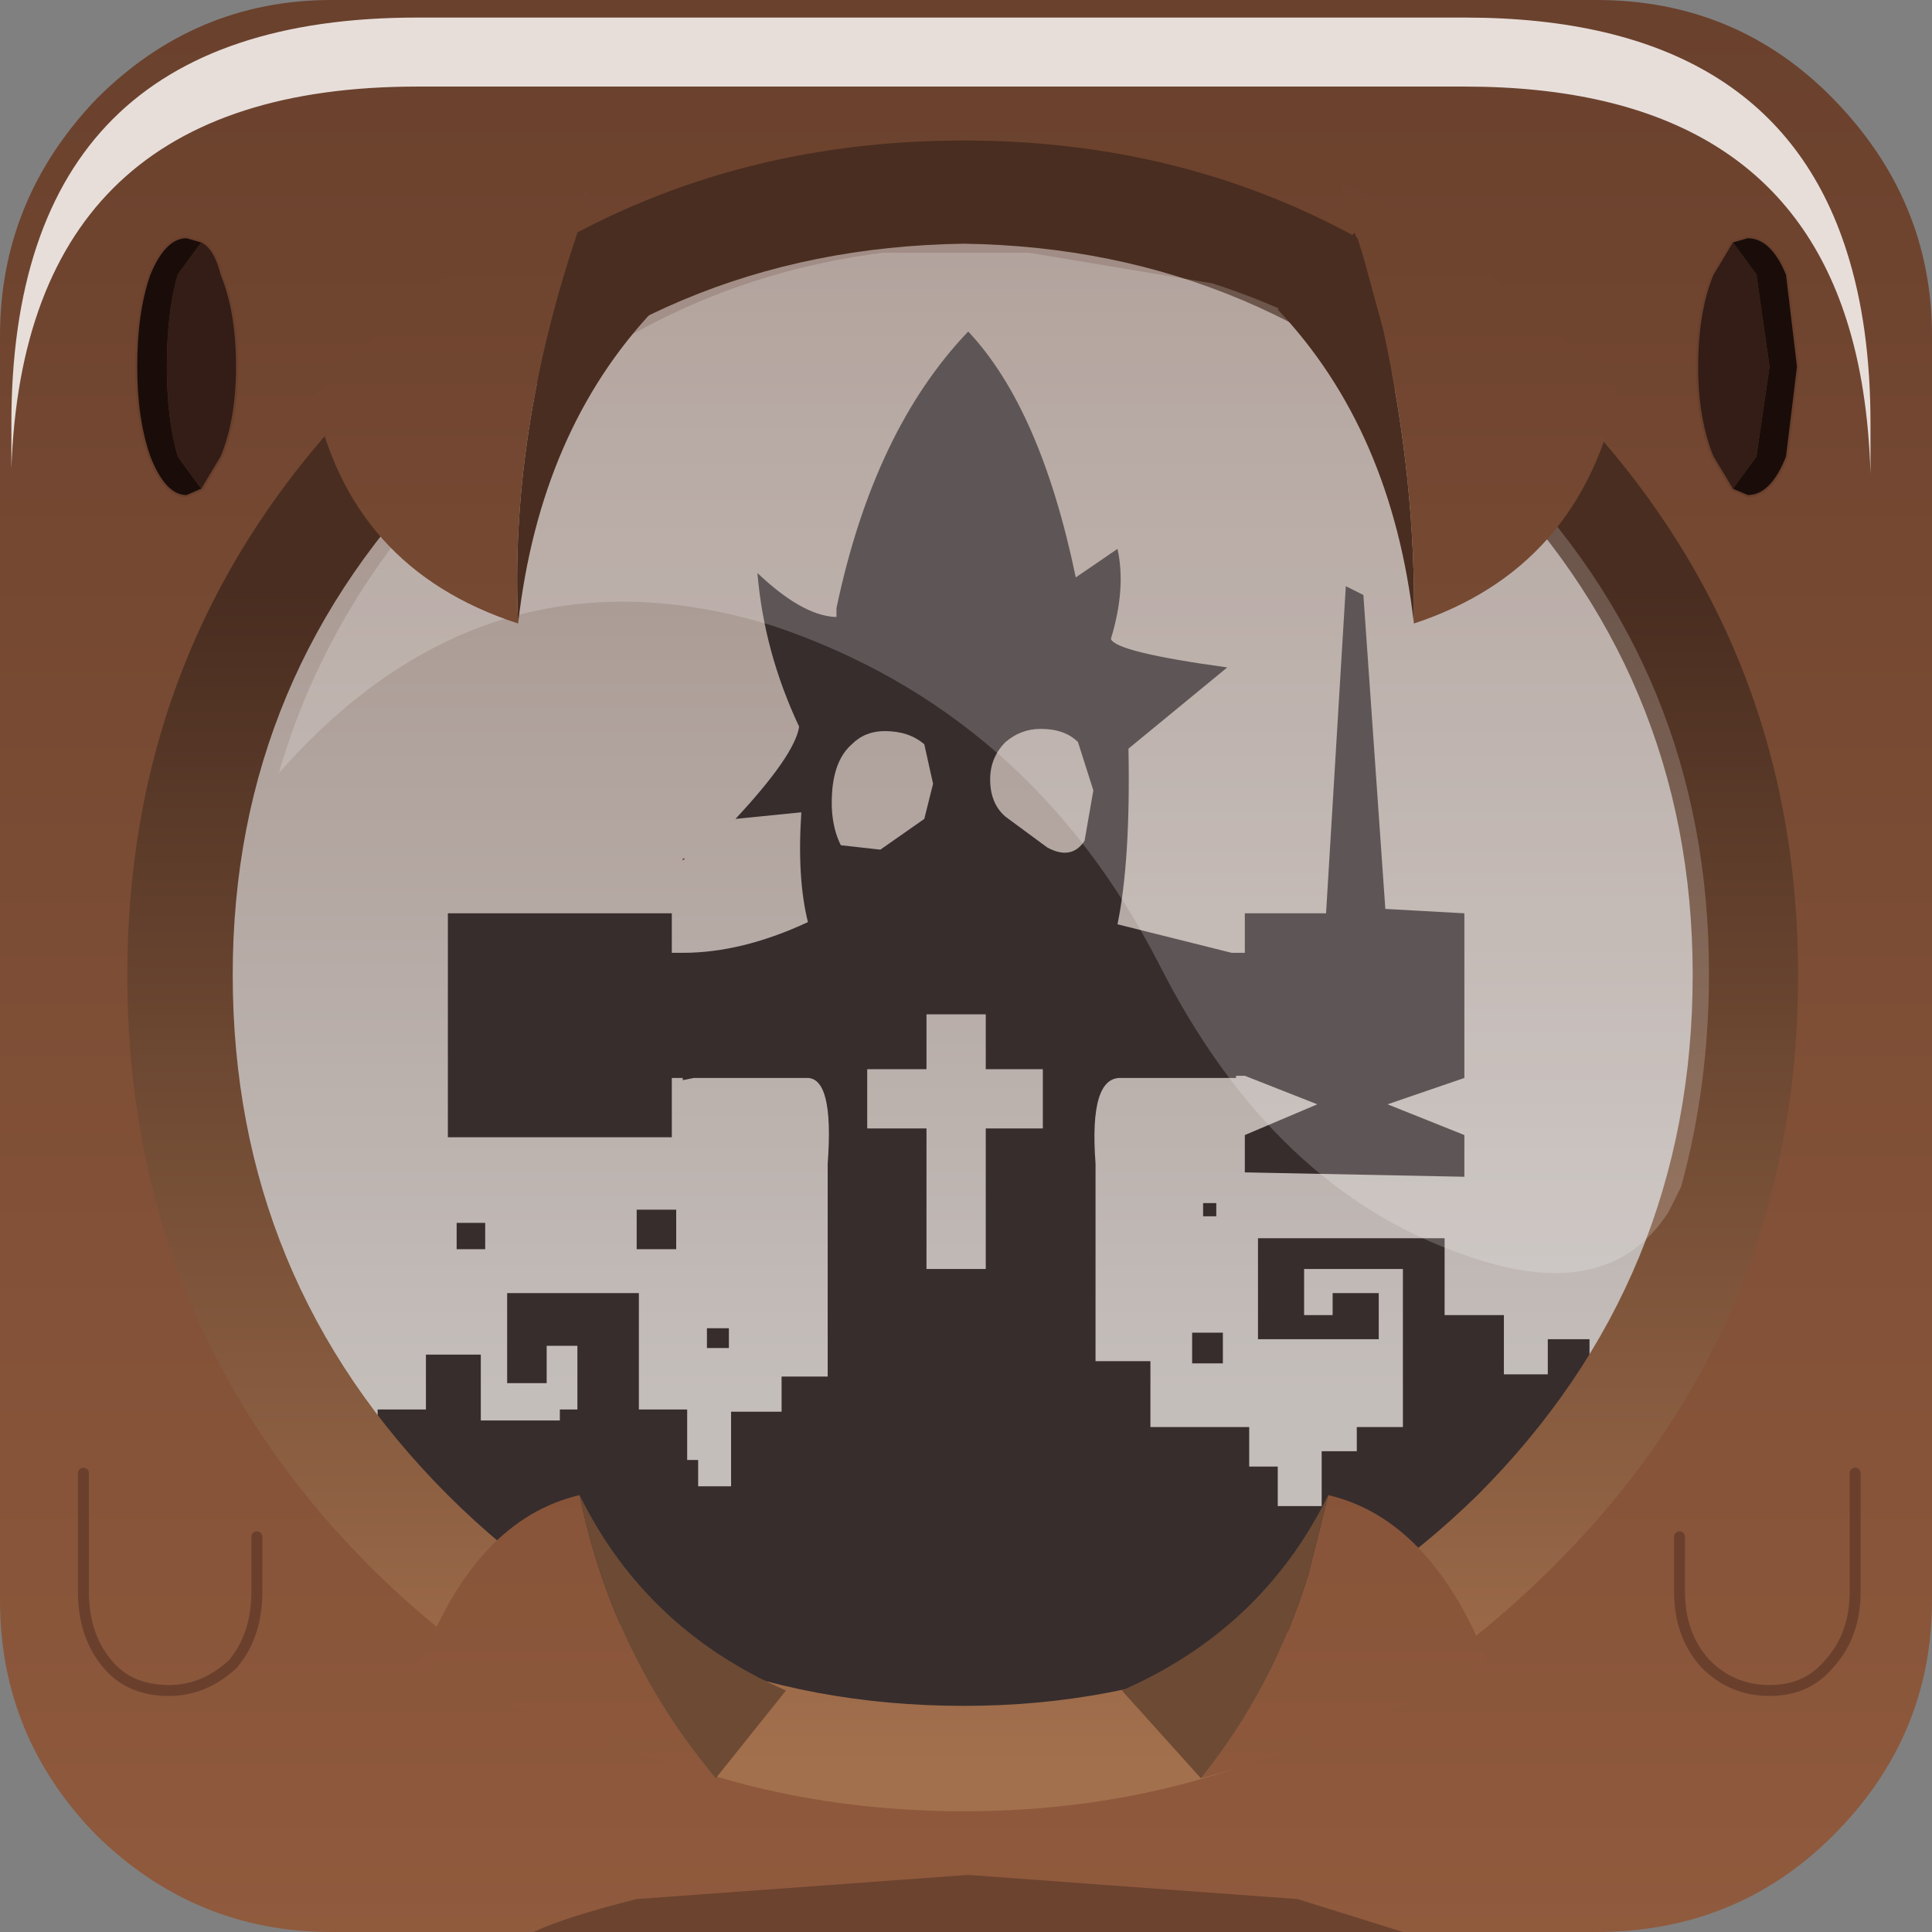 <?xml version="1.0" encoding="UTF-8" standalone="no"?>
<svg xmlns:xlink="http://www.w3.org/1999/xlink" height="44.0px" width="44.0px" xmlns="http://www.w3.org/2000/svg">
  <rect width="100%" height="100%" fill="#808080" stroke="none"/>
  <g transform="matrix(1.0, 0.0, 0.0, 1.0, 0.0, 0.0)">
    <use height="44.0" transform="matrix(1.0, 0.0, 0.0, 1.0, 0.0, 0.0)" width="44.0" xlink:href="#shape0"/>
    <use height="8.6" transform="matrix(1.208, 0.0, 0.0, 1.209, 0.259, 0.4)" width="35.05" xlink:href="#sprite0"/>
    <use height="20.15" transform="matrix(1.155, 0.0, 0.0, 1.156, 6.35, 5.7)" width="28.2" xlink:href="#sprite1"/>
    <use height="39.9" transform="matrix(1.0, 0.0, 0.0, 1.0, 1.8, 4.1)" width="40.55" xlink:href="#shape3"/>
  </g>
  <defs>
    <g id="shape0" transform="matrix(1.0, 0.0, 0.0, 1.0, 0.0, 0.0)">
      <path d="M26.6 13.35 Q25.95 13.35 25.95 12.75 25.95 12.25 26.6 12.25 27.2 12.25 27.2 12.75 27.2 13.35 26.6 13.35" fill="#664411" fill-rule="evenodd" stroke="none"/>
      <path d="M22.5 40.25 Q14.75 40.25 9.3 34.85 3.85 29.4 3.85 21.7 3.85 14.0 9.3 8.6 14.75 3.15 22.5 3.15 30.2 3.15 35.65 8.6 41.05 14.05 41.05 21.7 41.05 29.4 35.65 34.85 30.2 40.25 22.5 40.25" fill="url(#gradient0)" fill-rule="evenodd" stroke="none"/>
      <path d="M19.0 14.05 L19.05 14.05 19.05 13.85 Q19.9 9.8 22.05 7.55 23.7 9.3 24.5 13.15 L25.45 12.5 Q25.65 13.4 25.3 14.55 25.4 14.85 27.95 15.2 L25.7 17.05 Q25.75 19.6 25.45 21.05 L28.05 21.7 28.35 21.7 28.35 20.8 30.2 20.8 30.65 13.35 31.05 13.55 31.55 20.7 33.35 20.8 33.35 24.55 31.6 25.15 33.35 25.85 33.35 26.8 28.35 26.7 28.35 25.85 30.0 25.15 28.35 24.5 28.15 24.5 28.15 24.55 28.05 24.55 25.55 24.55 Q24.8 24.5 24.95 26.5 L24.95 31.0 26.2 31.0 26.2 32.5 28.45 32.5 28.45 33.4 29.1 33.4 29.1 34.3 30.1 34.3 30.1 33.05 30.9 33.05 30.9 32.5 31.95 32.5 31.95 28.9 29.7 28.9 29.7 29.95 30.35 29.95 30.35 29.45 31.4 29.45 31.4 30.5 28.65 30.5 28.65 28.2 32.9 28.2 32.9 29.95 34.25 29.95 34.25 31.3 35.25 31.3 35.25 30.5 36.2 30.5 36.2 31.3 36.25 31.3 36.25 31.5 Q36.2 33.4 35.65 34.2 L34.75 35.2 34.25 35.65 34.2 35.65 Q31.25 37.9 28.5 38.8 25.25 40.05 21.05 40.05 17.1 40.05 13.1 37.7 L11.8 36.9 Q11.45 36.55 11.2 36.5 9.2 34.95 8.6 33.4 L8.6 32.1 9.7 32.1 9.7 30.85 10.95 30.85 10.95 32.35 12.75 32.35 12.75 32.1 13.15 32.1 13.15 30.65 12.45 30.65 12.45 31.5 11.55 31.5 11.55 29.45 14.55 29.45 14.55 32.1 15.65 32.1 15.65 33.25 15.9 33.25 15.9 33.85 16.65 33.85 16.65 32.15 17.8 32.15 17.8 31.35 18.85 31.35 18.85 26.5 Q19.0 24.5 18.35 24.55 L15.8 24.55 15.55 24.6 15.55 24.55 15.3 24.55 15.3 25.9 10.2 25.9 10.2 20.8 15.3 20.8 15.3 21.7 15.55 21.7 Q16.9 21.7 18.4 21.0 18.15 20.0 18.25 18.5 L16.75 18.65 Q18.1 17.2 18.2 16.55 17.4 14.85 17.25 13.05 18.25 14.0 19.0 14.05 M20.15 16.65 Q19.7 16.65 19.4 16.95 19.0 17.3 18.95 18.05 18.9 18.75 19.15 19.25 L20.05 19.35 21.05 18.65 21.25 17.85 21.05 16.95 Q20.7 16.65 20.15 16.65 M21.1 24.35 L19.75 24.35 19.75 25.7 21.1 25.7 21.1 28.9 22.45 28.9 22.45 25.7 23.75 25.7 23.75 24.35 22.45 24.35 22.45 23.1 21.1 23.1 21.1 24.35 M11.05 28.45 L10.4 28.45 10.4 27.85 11.05 27.85 11.05 28.45 M16.6 30.7 L16.1 30.7 16.1 30.25 16.6 30.25 16.6 30.7 M15.4 27.55 L15.4 28.45 14.5 28.45 14.5 27.55 15.4 27.55 M22.9 16.9 Q22.55 17.25 22.55 17.75 22.55 18.3 22.9 18.6 L23.85 19.3 Q24.4 19.6 24.7 19.15 L24.9 18.0 24.55 16.9 Q24.25 16.6 23.7 16.6 23.25 16.6 22.9 16.9 M27.7 27.4 L27.7 27.7 27.4 27.7 27.4 27.4 27.7 27.4 M27.15 31.05 L27.15 30.35 27.85 30.35 27.85 31.05 27.15 31.05" fill="#372d2d" fill-rule="evenodd" stroke="none"/>
      <path d="M15.55 19.55 L15.6 19.55 15.55 19.6 15.55 19.55" fill="#5f3921" fill-rule="evenodd" stroke="none"/>
      <path d="M34.25 9.8 Q29.15 4.7 22.0 4.7 14.85 4.7 9.75 9.8 4.65 14.8 4.65 22.05 4.65 29.2 9.75 34.3 14.85 39.4 22.0 39.4 29.2 39.4 34.25 34.3 39.25 29.2 39.25 22.05 39.25 14.8 34.25 9.8 M2.2 2.25 Q4.45 0.0 7.55 0.0 L36.35 0.0 Q39.55 0.0 41.75 2.25 44.0 4.55 44.0 7.65 L44.0 36.45 Q44.0 39.55 41.75 41.8 39.55 44.0 36.35 44.0 L7.55 44.0 Q4.45 44.0 2.2 41.8 0.0 39.55 0.0 36.45 L0.0 7.65 Q0.0 4.55 2.2 2.25" fill="url(#gradient1)" fill-rule="evenodd" stroke="none"/>
      <path d="M21.95 5.55 Q15.0 5.65 10.2 10.5 5.3 15.35 5.3 22.2 5.3 29.15 10.2 34.05 15.0 38.85 21.95 38.85 28.75 38.85 33.65 34.05 38.55 29.15 38.55 22.2 38.55 15.35 33.65 10.5 28.8 5.65 21.95 5.55 M8.45 8.8 Q14.05 3.2 21.95 3.2 29.8 3.2 35.35 8.8 40.95 14.35 40.95 22.2 40.95 30.15 35.35 35.7 29.8 41.25 21.95 41.25 14.05 41.25 8.45 35.7 2.9 30.15 2.9 22.2 2.9 14.35 8.45 8.8" fill="url(#gradient2)" fill-rule="evenodd" stroke="none"/>
    </g>
    <linearGradient gradientTransform="matrix(0.0, -0.017, -0.017, 0.0, 22.45, 18.15)" gradientUnits="userSpaceOnUse" id="gradient0" spreadMethod="pad" x1="-819.2" x2="819.2">
      <stop offset="0.012" stop-color="#c4bebb"/>
      <stop offset="1.0" stop-color="#9f8a82"/>
    </linearGradient>
    <linearGradient gradientTransform="matrix(0.0, -0.028, -0.044, 0.0, 20.85, 22.2)" gradientUnits="userSpaceOnUse" id="gradient1" spreadMethod="pad" x1="-819.2" x2="819.2">
      <stop offset="0.02" stop-color="#905a3d"/>
      <stop offset="0.976" stop-color="#6a412d"/>
    </linearGradient>
    <linearGradient gradientTransform="matrix(0.0, -0.017, -0.017, 0.0, 21.9, 26.8)" gradientUnits="userSpaceOnUse" id="gradient2" spreadMethod="pad" x1="-819.2" x2="819.2">
      <stop offset="0.02" stop-color="#a3704d"/>
      <stop offset="0.98" stop-color="#492d20"/>
    </linearGradient>
    <g id="sprite0" transform="matrix(1.0, 0.0, 0.0, 1.0, 0.2, 0.0)">
      <use height="8.6" transform="matrix(1.0, 0.0, 0.0, 1.0, -0.2, 0.0)" width="35.05" xlink:href="#shape1"/>
    </g>
    <g id="shape1" transform="matrix(1.0, 0.0, 0.0, 1.0, 0.2, 0.0)">
      <path d="M34.4 4.4 Q34.85 5.8 34.85 7.65 L34.85 8.6 Q34.8 6.95 34.4 5.7 33.0 1.3 27.2 1.3 L7.45 1.3 Q0.05 1.3 -0.2 8.5 L-0.2 7.65 Q-0.2 0.0 7.45 0.0 L27.2 0.0 Q33.0 0.0 34.4 4.4" fill="#e7deda" fill-rule="evenodd" stroke="none"/>
    </g>
    <g id="sprite1" transform="matrix(1.0, 0.0, 0.0, 1.0, 0.0, 0.0)">
      <use height="20.15" transform="matrix(1.0, 0.0, 0.0, 1.0, 0.0, 0.0)" width="28.2" xlink:href="#shape2"/>
    </g>
    <g id="shape2" transform="matrix(1.0, 0.0, 0.0, 1.0, 0.0, 0.0)">
      <path d="M27.65 18.45 L27.4 18.95 Q26.2 20.8 23.4 19.8 19.6 18.5 17.35 14.05 14.8 9.1 9.75 7.4 4.1 5.65 0.0 10.3 1.0 6.85 3.7 4.15 7.2 0.65 11.9 0.05 L14.8 0.05 18.4 0.65 Q21.55 1.65 24.05 4.15 28.2 8.3 28.2 14.25 28.2 16.45 27.65 18.45" fill="#ffffff" fill-opacity="0.196" fill-rule="evenodd" stroke="none"/>
    </g>
    <g id="shape3" transform="matrix(1.0, 0.0, 0.0, 1.0, -1.8, -4.1)">
      <path d="M16.3 40.5 Q12.8 39.5 9.6 37.85 10.85 34.6 13.2 34.05 13.95 37.7 16.3 40.5 M30.25 34.05 Q32.6 34.6 33.9 37.9 30.7 39.6 27.35 40.5 29.0 38.45 29.8 35.85 L30.25 34.05" fill="url(#gradient3)" fill-rule="evenodd" stroke="none"/>
      <path d="M13.2 34.05 Q14.7 37.1 17.9 38.5 L16.3 40.5 Q13.95 37.7 13.2 34.05 M27.35 40.5 L25.55 38.5 Q28.75 37.1 30.25 34.05 L29.8 35.85 Q29.0 38.45 27.35 40.5" fill="#6d4a34" fill-rule="evenodd" stroke="none"/>
      <path d="M32.2 14.2 Q31.7 9.8 29.1 7.05 L30.85 5.3 31.05 5.85 31.5 7.5 Q32.25 10.95 32.2 14.2 M11.8 14.2 Q11.6 9.9 13.15 5.3 L14.9 7.05 Q12.3 9.8 11.8 14.2" fill="#492d20" fill-rule="evenodd" stroke="none"/>
      <path d="M31.05 5.85 L30.5 4.1 Q33.9 5.85 36.75 8.8 L36.85 8.9 Q36.0 12.95 32.2 14.2 32.25 10.95 31.5 7.5 L31.05 5.85 M11.8 14.2 Q7.95 12.95 7.15 9.0 L7.4 8.8 Q10.15 5.9 13.45 4.3 L13.15 5.3 Q11.6 9.9 11.8 14.2" fill="url(#gradient4)" fill-rule="evenodd" stroke="none"/>
      <path d="M1.9 33.55 L1.9 36.25 Q1.9 37.25 2.45 37.9 2.95 38.5 3.85 38.5 4.65 38.5 5.3 37.9 5.85 37.25 5.85 36.25 L5.85 35.0 M42.25 33.55 L42.25 36.25 Q42.25 37.25 41.65 37.9 41.15 38.5 40.3 38.5 39.45 38.5 38.85 37.9 38.25 37.25 38.25 36.25 L38.25 35.0" fill="none" stroke="#6a402d" stroke-linecap="round" stroke-linejoin="round" stroke-width="0.25"/>
      <path d="M4.6 11.15 L4.05 10.4 Q3.8 9.55 3.8 8.35 3.8 7.1 4.05 6.25 L4.6 5.5 Q4.9 5.65 5.05 6.25 5.4 7.1 5.4 8.35 5.4 9.55 5.05 10.4 L4.6 11.15 M39.45 5.5 L40.0 6.25 40.3 8.35 40.0 10.4 39.45 11.15 39.0 10.4 Q38.65 9.55 38.65 8.35 38.65 7.1 39.0 6.25 L39.45 5.5" fill="#331d16" fill-rule="evenodd" stroke="none"/>
      <path d="M4.6 5.5 L4.05 6.25 Q3.8 7.1 3.8 8.35 3.8 9.55 4.05 10.4 L4.6 11.15 4.25 11.3 Q3.75 11.3 3.4 10.4 3.1 9.55 3.1 8.35 3.1 7.1 3.4 6.25 3.75 5.4 4.25 5.4 L4.6 5.5 M39.45 5.5 L39.8 5.4 Q40.35 5.4 40.7 6.25 L40.95 8.35 40.7 10.4 Q40.35 11.3 39.8 11.3 L39.45 11.15 40.0 10.4 40.3 8.35 40.0 6.25 39.45 5.5" fill="#1a0d09" fill-rule="evenodd" stroke="none"/>
      <path d="M4.6 11.15 L5.05 10.4 Q5.4 9.55 5.4 8.35 5.4 7.1 5.05 6.25 4.9 5.65 4.6 5.5 L4.25 5.4 Q3.75 5.4 3.4 6.25 3.1 7.1 3.1 8.35 3.1 9.55 3.4 10.4 3.75 11.3 4.25 11.3 L4.6 11.15 M39.45 11.15 L39.8 11.3 Q40.35 11.3 40.7 10.4 L40.95 8.35 40.7 6.25 Q40.35 5.4 39.8 5.4 L39.45 5.5 M39.45 11.15 L39.0 10.4 Q38.65 9.55 38.65 8.35 38.65 7.1 39.0 6.25 L39.45 5.5" fill="none" stroke="#6a402d" stroke-linecap="round" stroke-linejoin="round" stroke-width="0.05"/>
      <path d="M31.95 44.0 L12.15 44.0 Q12.9 43.65 14.5 43.25 L22.05 42.7 29.55 43.25 31.95 44.0" fill="#6c432e" fill-rule="evenodd" stroke="none"/>
    </g>
    <linearGradient gradientTransform="matrix(0.0, -0.028, -0.044, 0.0, 20.65, 21.95)" gradientUnits="userSpaceOnUse" id="gradient3" spreadMethod="pad" x1="-819.2" x2="819.2">
      <stop offset="0.02" stop-color="#905a3d"/>
      <stop offset="0.976" stop-color="#6a412d"/>
    </linearGradient>
    <linearGradient gradientTransform="matrix(0.0, -0.028, -0.044, 0.0, 20.65, 21.95)" gradientUnits="userSpaceOnUse" id="gradient4" spreadMethod="pad" x1="-819.2" x2="819.2">
      <stop offset="0.02" stop-color="#905a3d"/>
      <stop offset="0.976" stop-color="#6a412d"/>
    </linearGradient>
  </defs>
</svg>
